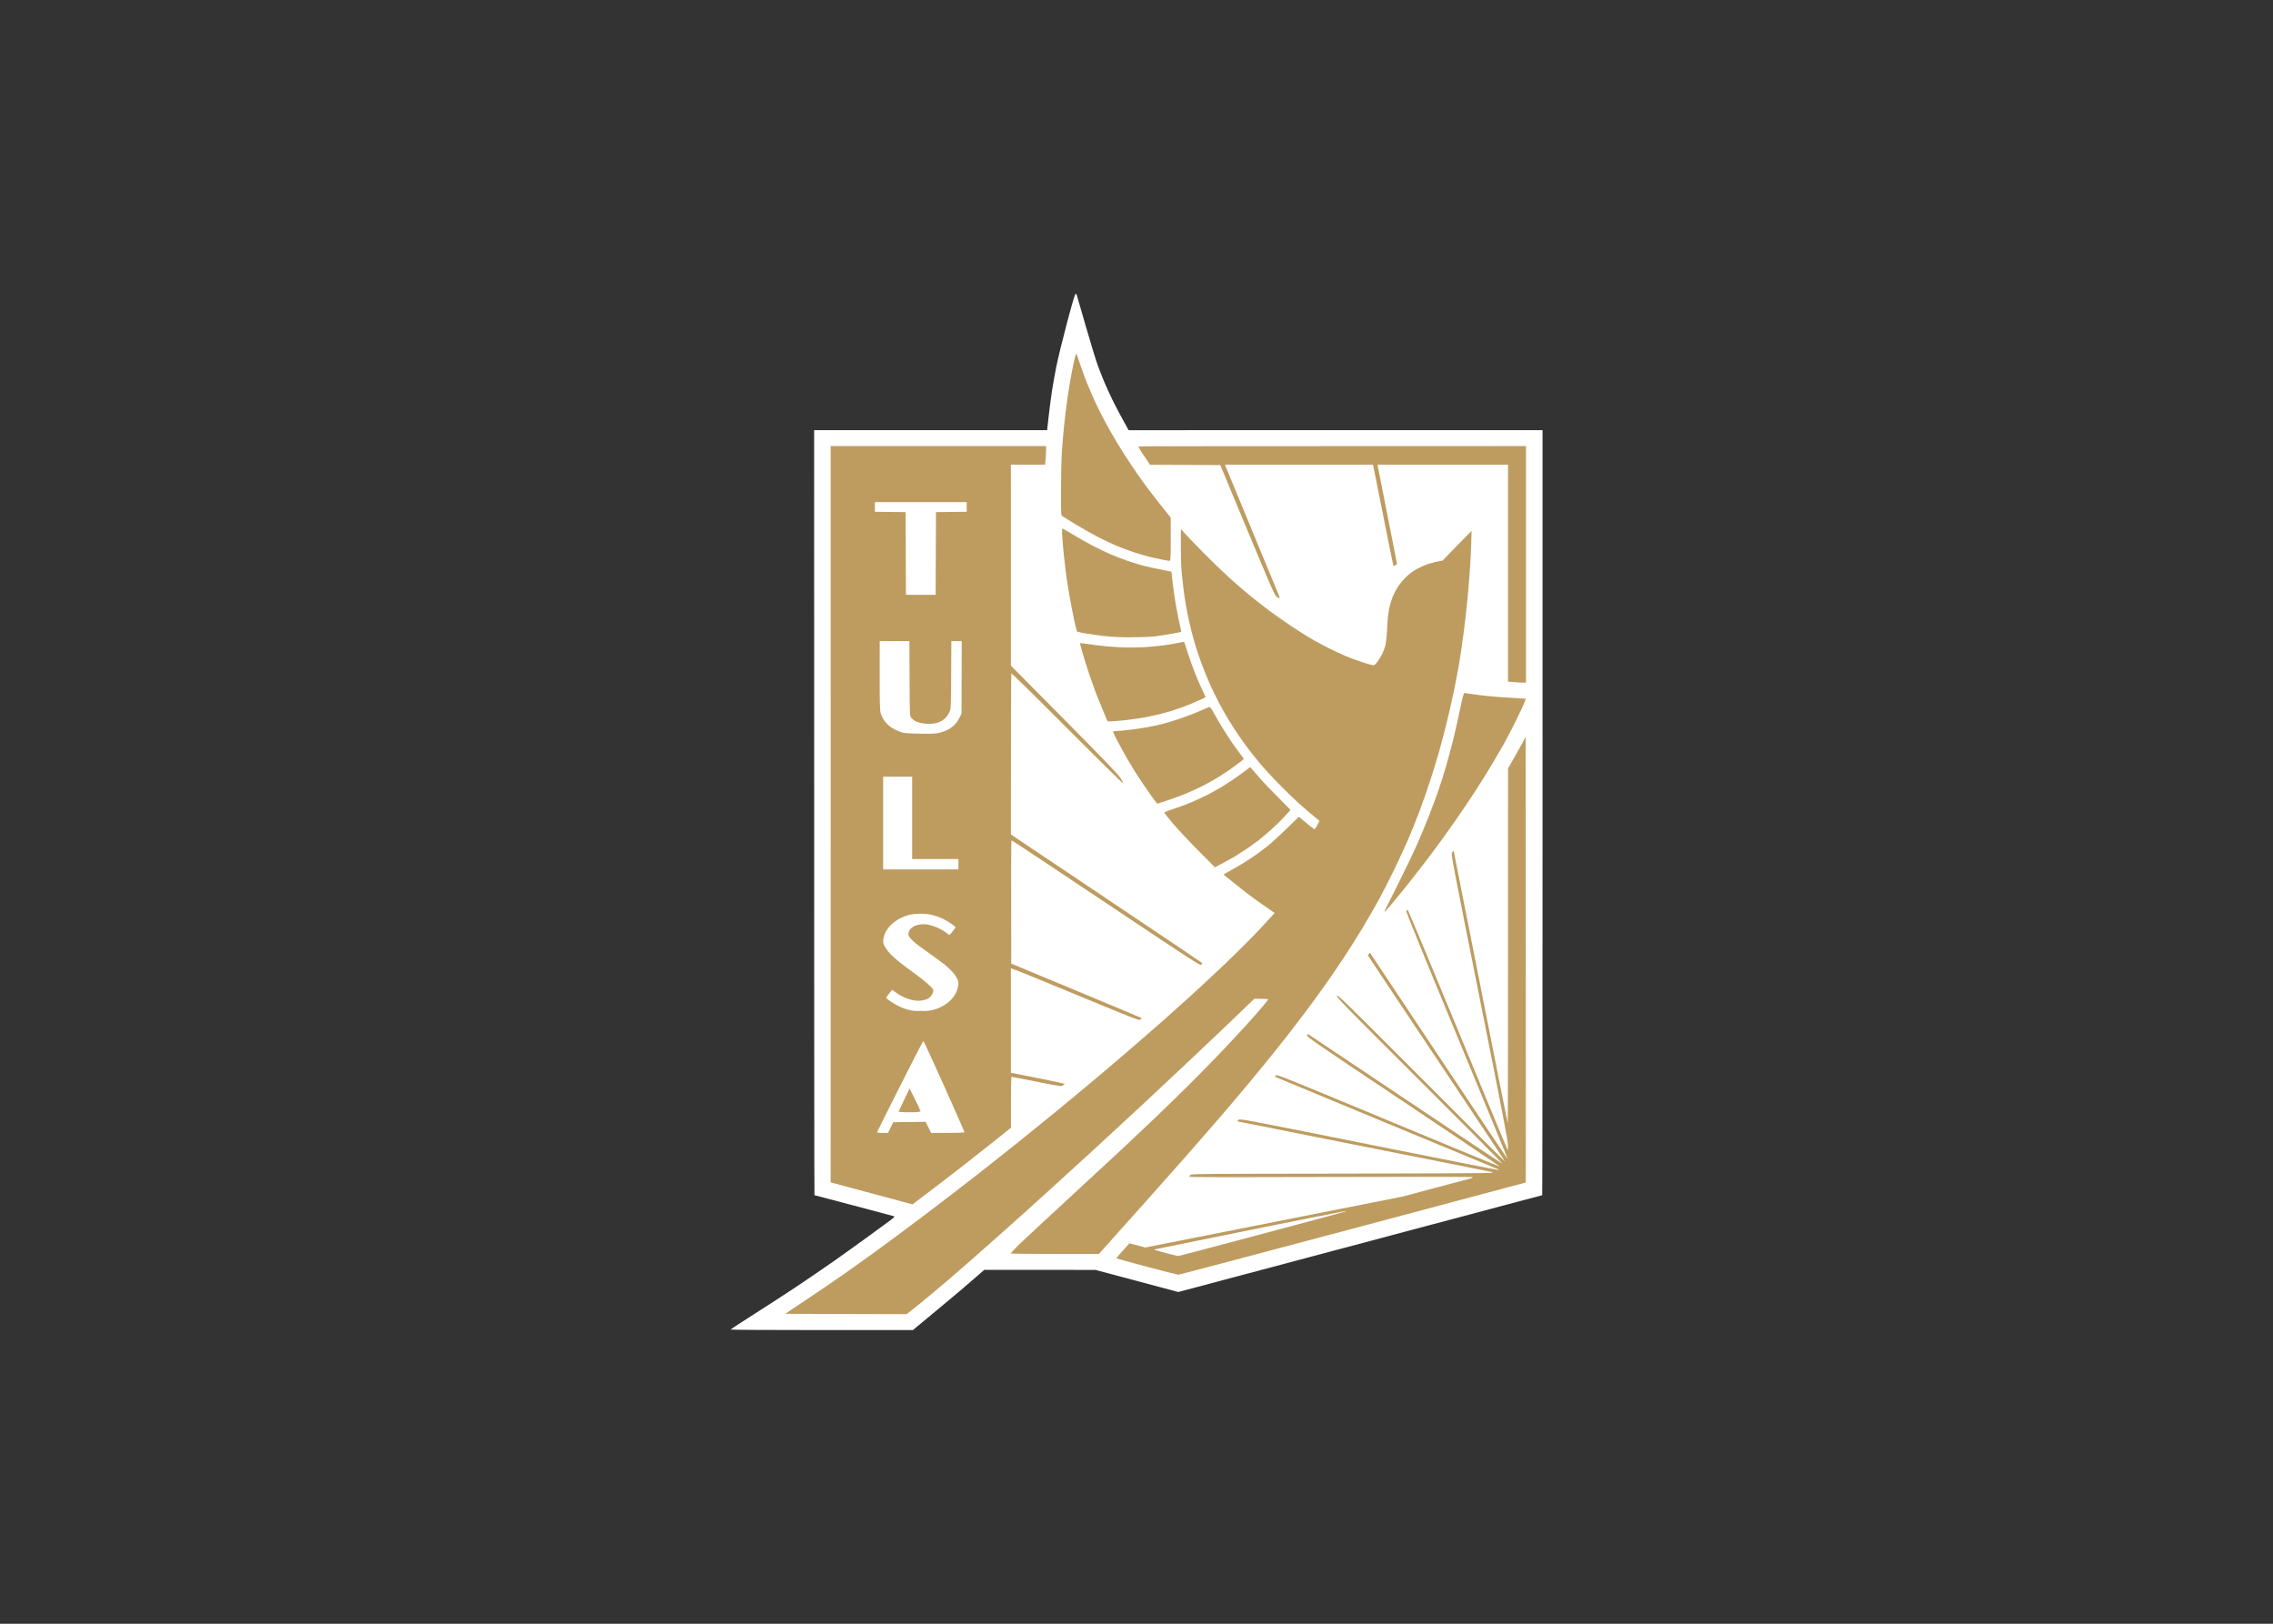<svg clip-rule="evenodd" fill-rule="evenodd" stroke-linejoin="round" stroke-miterlimit="2" viewBox="0 0 560 400" xmlns="http://www.w3.org/2000/svg"><rect x="0" y="0" width="560" height="400" fill="#333333" stroke="none"/><g transform="matrix(.852 0 0 .852 179.821 72.056)"><g fill-rule="nonzero"><path d="m97.44 8.95c-1.25 4.7-2.6 10.26-3.02 12.35s-.99 5.29-1.27 7.1-.71 5.12-.96 7.35l-.45 4.05h-67.38c0 171.43.04 221.2.1 221.2.05 0 5.2 1.35 11.43 3.01 6.23 1.65 11.46 3.05 11.63 3.1.2.06-.13.41-1 1.06-.71.53-3.5 2.57-6.19 4.53-2.69 1.97-7.32 5.28-10.28 7.37-2.97 2.08-7.91 5.46-10.99 7.51-3.09 2.05-8.58 5.61-12.22 7.92s-6.62 4.27-6.63 4.35 11.85.15 26.34.15h26.36c8.12-6.72 11.92-9.89 13.67-11.38 1.76-1.5 4.05-3.47 5.09-4.38l1.9-1.65 32.15.01 23.96 6.39c81.47-21.69 105.17-27.99 105.22-27.99.06 0 .1-49.77.1-110.6v-110.6l-119.7.01c-2.21-3.96-3.53-6.46-4.35-8.11s-2-4.21-2.63-5.7c-.62-1.48-1.53-3.8-2.01-5.15-.49-1.35-2.02-6.34-3.39-11.1-1.38-4.76-2.55-8.81-2.6-9s-.21-.35-.35-.35c-.18 0-.99 2.73-2.53 8.55z" fill="#fff"/><path d="m99.88 18.33c-.13.42-.55 2.37-.94 4.32s-.98 5.42-1.3 7.7c-.33 2.28-.77 5.91-.99 8.05-.22 2.15-.5 5.52-.64 7.5s-.26 6.95-.26 11.04c-.01 7.22 0 7.45.39 7.74.22.16 1.97 1.24 3.89 2.4s4.8 2.78 6.39 3.6 3.93 1.94 5.19 2.48 3.55 1.39 5.09 1.9c1.54.5 3.52 1.09 4.39 1.31.88.22 2.54.59 3.7.82 1.15.23 2.23.41 2.39.41.26 0 .3-.83.3-6.25l-.01-6.25c-3.73-4.65-5.78-7.3-6.96-8.9-1.19-1.6-3.21-4.47-4.5-6.4-1.29-1.92-3.16-4.85-4.14-6.5-.99-1.65-2.52-4.35-3.4-6-.89-1.65-2.19-4.26-2.9-5.8s-1.74-3.92-2.3-5.3c-.56-1.37-1.45-3.82-1.98-5.43-.53-1.6-1.01-2.99-1.06-3.07-.06-.08-.22.21-.35.63zm-70.73 132.52-.01 106.45 23.67 6.36c6.5-4.91 10.81-8.23 13.78-10.53 2.96-2.31 7.48-5.87 10.04-7.91l4.65-3.72c-.02-13.1.04-14.7.23-14.7.14 0 3.42.63 7.29 1.4 6.83 1.36 7.05 1.39 7.53 1.05.27-.19.5-.39.5-.45 0-.05-3.12-.72-6.93-1.49-3.82-.76-7.32-1.46-7.79-1.55l-.85-.16v-30.2c.7.15 9.03 3.55 18.97 7.67 17.32 7.16 18.09 7.46 18.51 7.15.32-.23.38-.36.2-.48-.13-.09-8.64-3.66-18.91-7.93l-18.67-7.77c-.08-29.6-.03-35.64.1-35.64.11 0 12.42 8.17 27.36 18.15 25.8 17.24 27.18 18.13 27.5 17.8.31-.31.31-.38.05-.62-.17-.15-12.63-8.55-27.71-18.65l-27.4-18.38c-.01-35.96.06-46.47.15-46.56.08-.09 7.41 7.11 16.27 16 8.87 8.89 16.12 16.03 16.12 15.86-.228-.604-.534-1.175-.91-1.7-.67-1.05-4.71-5.25-16.26-16.9l-15.36-15.5-.01-58.1h9.88c.169-1.344.269-2.696.3-4.05v-1.35h-62.29m88.98.1c.448.955.991 1.863 1.62 2.71l1.74 2.6 20.33.09c14.49 34.93 15.6 37.47 16.16 37.94.257.245.564.433.9.55.18.01.14-.23-.13-.84-.21-.47-3.68-8.86-7.71-18.65s-7.45-18.09-7.61-18.45l-.27-.65h42.82c4.46 22.4 5.81 29.01 5.87 29.14.09.17.25.14.6-.1l.47-.34c-4.23-21.55-5.5-28-5.55-28.25l-.09-.45h37.74l-.01 62.7c2.4.23 3.57.3 4.15.3h1.05v-68.4c-86.76 0-112 .05-112.08.1z" fill="#be9c60"/><path d="m41.93 62v1.4l8.88.1.1 23.9h8.59l.1-23.9 8.88-.1v-2.8h-26.55" fill="#fff"/><path d="m96.11 70.55c.08 1.29.28 3.61.44 5.15s.43 3.88.59 5.2c.17 1.32.62 4.25 1.01 6.5.39 2.26 1.02 5.54 1.41 7.3.213 1.129.493 2.244.84 3.34.825.243 1.668.424 2.52.54 1.32.22 3.7.56 5.3.75 2.551.267 5.115.388 7.68.36 2.78 0 5.72-.11 6.99-.26 1.21-.15 3.41-.49 4.89-.76s2.72-.51 2.74-.53c.03-.02-.21-1.21-.54-2.64-.32-1.43-.81-3.95-1.09-5.6s-.67-4.39-.86-6.09l-.35-3.09c-4.95-.98-7.15-1.47-8.08-1.71-.94-.24-2.91-.85-4.4-1.35-1.48-.5-3.81-1.4-5.19-2-1.37-.59-3.71-1.72-5.19-2.5s-4.02-2.21-5.64-3.19c-1.62-.97-3-1.77-3.07-1.77-.09.781-.09 1.569 0 2.35zm34.29 2.39c-.01 2.51.07 5.78.19 7.26.12 1.49.39 4.07.6 5.75s.66 4.47.99 6.2c.34 1.73.93 4.37 1.31 5.85.39 1.49.98 3.6 1.32 4.7s1.09 3.26 1.66 4.8 1.6 4.06 2.28 5.6 1.83 3.93 2.56 5.3c.72 1.38 1.85 3.4 2.51 4.5s1.91 3.08 2.79 4.4 2.28 3.3 3.11 4.4 2.41 3.08 3.5 4.4c1.1 1.32 3.53 3.96 5.4 5.88 1.87 1.91 4.57 4.52 6 5.8s3.31 2.9 4.19 3.61 1.62 1.31 1.65 1.35c-.156.44-.357.862-.6 1.26-.201.44-.471.845-.8 1.2-.816-.552-1.597-1.153-2.34-1.8l-2.2-1.8c-5.34 5.22-7.79 7.45-8.88 8.32-1.1.87-2.72 2.09-3.6 2.71-.88.61-2.54 1.7-3.69 2.41-1.16.71-2.91 1.73-3.9 2.26-1.75.93-1.78.97-1.37 1.28.23.18 1.72 1.36 3.3 2.64 1.57 1.28 3.85 3.04 5.06 3.91 1.21.88 3.07 2.2 4.15 2.93l1.94 1.34c-2.86 3.18-5.17 5.62-6.99 7.47-1.81 1.86-5.45 5.42-8.08 7.93-2.64 2.5-6.73 6.3-9.09 8.45-2.36 2.14-6 5.41-8.08 7.26-2.09 1.84-6.58 5.75-9.99 8.68-3.4 2.93-8.61 7.35-11.58 9.82-2.96 2.48-7.36 6.13-9.78 8.11s-7.31 5.94-10.88 8.8-9.59 7.62-13.38 10.57-10.26 7.9-14.37 11c-4.12 3.1-9.78 7.3-12.58 9.34s-7.12 5.12-9.59 6.86-7.34 5.06-10.82 7.38l-6.33 4.23 35.12.1c2.09-1.62 4.27-3.39 6.19-4.98s4.75-3.98 6.29-5.3c1.54-1.33 4.59-3.98 6.79-5.91 2.2-1.92 6.42-5.66 9.38-8.3 2.97-2.65 8.23-7.37 11.68-10.51 3.46-3.13 9.53-8.67 13.48-12.29 3.95-3.63 10.33-9.53 14.18-13.1 3.84-3.58 9.95-9.3 13.57-12.71s8.65-8.18 11.18-10.6c2.52-2.42 5.31-5.09 6.19-5.94l1.6-1.55c3.23-.01 4.07.07 4.05.18-.03.1-.96 1.25-2.07 2.55s-3.03 3.49-4.27 4.86c-1.24 1.38-4.44 4.79-7.1 7.6s-7.12 7.35-9.91 10.1c-2.78 2.75-6.99 6.85-9.35 9.1-2.36 2.26-6.36 6.04-8.89 8.4-2.53 2.37-9.09 8.44-14.57 13.49-5.49 5.06-11.89 11-14.22 13.2-1.46 1.304-2.843 2.693-4.14 4.16.05.08 5.82.15 12.82.14l12.73-.01c6.96-7.78 11.41-12.75 14.37-16.07 2.97-3.32 7.69-8.64 10.49-11.82 2.81-3.19 7.12-8.13 9.59-10.99s6.53-7.65 9.03-10.65c2.49-3 6.27-7.63 8.4-10.3 2.12-2.67 5.39-6.87 7.25-9.35 1.87-2.47 4.64-6.25 6.16-8.4s4.04-5.83 5.6-8.2c1.56-2.36 4.05-6.32 5.53-8.8 1.48-2.47 3.53-6.03 4.55-7.9s3-5.74 4.4-8.6c1.39-2.86 3.3-7 4.23-9.2s2.37-5.8 3.19-8c.83-2.2 2.14-5.93 2.91-8.3.78-2.37 1.92-6.06 2.53-8.2.62-2.14 1.65-6.06 2.3-8.7s1.59-6.78 2.1-9.2c.5-2.42 1.22-6.2 1.59-8.4s.94-6.16 1.28-8.8.79-6.65 1.01-8.9.54-5.95.7-8.2c.17-2.25.36-5.9.43-8.1l.11-4c-3.04 3.11-4.93 5.04-6.15 6.3l-2.22 2.3c-1.435.236-2.851.57-4.24 1-1.025.373-2.024.814-2.99 1.32-1.154.619-2.223 1.386-3.18 2.28-.891.854-1.698 1.792-2.41 2.8-.607.957-1.138 1.96-1.59 3-.429 1.107-.78 2.244-1.05 3.4-.314 1.852-.504 3.723-.57 5.6-.057 1.692-.22 3.379-.49 5.05-.231.859-.539 1.696-.92 2.5-.409.8-.877 1.569-1.4 2.3-.49.66-.93 1.05-1.18 1.05-1.097-.245-2.178-.552-3.24-.92-1.57-.51-3.79-1.33-4.94-1.83-1.16-.49-3.27-1.48-4.69-2.2-1.43-.71-3.54-1.84-4.7-2.5-1.15-.66-3.8-2.33-5.89-3.7-2.08-1.38-5.14-3.52-6.79-4.76-1.64-1.23-4.16-3.21-5.59-4.38-1.42-1.17-4.03-3.43-5.79-5.01-1.75-1.58-5.13-4.83-7.49-7.23-2.37-2.41-4.81-4.94-5.42-5.63l-1.12-1.26" fill="#be9c60"/><path d="m43.32 110.75c0 8.16.06 10.13.3 10.95.254.744.607 1.45 1.05 2.1.537.743 1.196 1.389 1.95 1.91.786.513 1.624.942 2.5 1.28 1.18.43 1.7.48 5.69.56 3.59.07 4.64.03 5.79-.24.888-.233 1.75-.558 2.57-.97.734-.415 1.404-.934 1.99-1.54.522-.609.965-1.281 1.32-2l.51-1.1.05-20.9h-3c-.06 18.39-.09 19.38-.41 20.2-.235.564-.537 1.098-.9 1.59-.413.484-.895.905-1.43 1.25-.686.376-1.429.636-2.2.77-.994.151-2.006.151-3 0-.855-.083-1.69-.309-2.47-.67-.455-.261-.861-.599-1.2-1-.41-.56-.42-.77-.47-11.35l-.05-10.79h-8.58" fill="#fff"/></g><path d="m131.13 101.02c.147 0 .279.092.33.23.04.14.5 1.56 1.02 3.15.51 1.6 1.43 4.16 2.04 5.7.6 1.54 1.54 3.72 3.05 6.9l-.95.48c-.52.26-2.07.94-3.45 1.51-1.37.56-3.48 1.34-4.69 1.73s-3.23.97-4.49 1.27c-1.26.31-3.42.76-4.79.99-1.38.23-3.76.56-5.29.72-1.54.16-3.23.3-4.7.3l-1.48-3.55c-.82-1.95-1.77-4.32-2.12-5.25s-1.12-3.14-1.72-4.9c-.59-1.76-1.43-4.44-1.87-5.95s-.79-2.82-.79-2.9.43-.08.95.01c.52.08 2.34.33 4.04.55s4.62.48 6.49.57c1.86.09 4.92.08 6.79-.01 1.86-.09 4.6-.35 6.09-.57 1.48-.21 3.28-.52 3.99-.68.71-.15 1.41-.29 1.55-.3zm81.25 14.78c.14 0 1.09.13 2.1.29 1.02.17 3.15.43 4.75.6 1.59.17 4.69.39 6.89.51 2.19.11 4.01.23 4.04.25-.206.631-.45 1.248-.73 1.85-.42.99-1.55 3.38-2.52 5.3-.96 1.93-2.38 4.62-3.14 6-.77 1.37-2.32 4.03-3.44 5.9s-3.14 5.11-4.49 7.2-3.67 5.55-5.15 7.7c-1.49 2.15-3.79 5.38-5.11 7.2s-3.43 4.65-4.7 6.3c-1.26 1.65-3.3 4.26-4.52 5.8-1.23 1.54-3.24 4.02-4.48 5.5-.769.977-1.59 1.912-2.46 2.8-.12.06-.18.01-.13-.11.05-.11 1.8-3.62 3.9-7.8 2.09-4.17 4.6-9.39 5.56-11.59.97-2.2 2.5-5.89 3.41-8.2s2.16-5.68 2.78-7.5 1.62-4.96 2.21-7c.6-2.03 1.52-5.5 2.06-7.7.53-2.2 1.41-6.09 1.94-8.65.66-3.2 1.05-4.65 1.23-4.65zm-73.67 4.02c.47.425.842.947 1.09 1.53.46.85 1.55 2.72 2.42 4.15s2.17 3.46 2.89 4.5c.73 1.05 1.82 2.56 3.54 4.85l-.7.59c-.39.33-1.67 1.28-2.85 2.13-1.18.84-3.15 2.14-4.39 2.88-1.23.75-3.32 1.89-4.64 2.54-1.32.64-3.34 1.55-4.49 2.02-1.16.46-3.4 1.28-5 1.82-1.59.53-2.94.97-2.99.98-.683-.817-1.324-1.668-1.92-2.55-1.01-1.41-2.59-3.73-3.52-5.16s-2.32-3.68-3.08-5c-.77-1.32-2.04-3.62-2.82-5.1-.541-.951-1.019-1.936-1.43-2.95-.01-.16.29-.25.84-.25.47 0 2.06-.14 3.54-.31 1.49-.17 3.73-.48 5-.71 1.26-.22 3.23-.63 4.39-.9 1.15-.28 3.58-1 5.39-1.61 1.81-.6 4.46-1.62 5.89-2.26s2.71-1.18 2.84-1.19zm91.4 8.68.04 64.4c.03 35.42.03 64.41 0 64.43-.02.02-22.55 6.02-50.06 13.35-27.5 7.32-50.19 13.32-50.41 13.32s-4.31-1.04-9.09-2.31c-4.77-1.28-8.73-2.35-8.78-2.4-.06-.04.23-.46.64-.94.41-.47 1.27-1.43 3.1-3.45l4.55 1.23 74.27-14.7 9.58-2.55c5.27-1.4 9.88-2.62 10.24-2.71.35-.09.64-.26.64-.37 0-.13-13.66-.15-40.88-.06-25.6.09-40.93.07-41.02-.05-.08-.1.01-.34.2-.53.32-.33 3.02-.35 43.7-.4 23.85-.03 43.44-.13 43.53-.21s.12-.19.06-.23c-.05-.04-16.54-3.33-36.63-7.3-20.1-3.98-36.68-7.28-36.84-7.33-.25-.09-.23-.17.1-.48.39-.37.98-.26 37.74 7.11 20.53 4.11 37.42 7.45 37.53 7.4.11-.04-.02-.16-.3-.28-.27-.11-14.78-6.11-32.24-13.34-17.46-7.22-31.85-13.19-31.98-13.27-.18-.1-.16-.22.05-.48.26-.33 2.51.58 32.48 13.05 17.7 7.37 32.27 13.38 32.36 13.35s-12.46-8.49-27.9-18.8c-25.68-17.15-28.06-18.78-27.87-19.15.059-.147.144-.283.25-.4.02 0 12.67 8.46 28.1 18.8s28.09 18.76 28.15 18.7c.05-.05-10.76-10.92-24.03-24.15-22-21.93-24.1-24.08-23.86-24.42.25-.33 2.36 1.74 24.43 23.85 13.29 13.32 24.18 24.17 24.21 24.12.03-.06-8.84-13.4-19.7-29.65s-19.81-29.68-19.88-29.85c-.051-.219.022-.45.19-.6.17-.17.35-.25.38-.2.04.06 8.98 13.49 19.86 29.85 10.89 16.36 19.84 29.73 19.9 29.7s-6.55-16.11-14.69-35.75c-9.91-23.91-14.75-35.79-14.63-35.98.088-.149.217-.27.37-.35.11-.04 6.44 15.07 14.06 33.58 7.63 18.51 14.11 34.19 14.96 36.05l.01-1.5c.01-1.22-1.55-9.37-8.25-42.9-8.19-41.03-8.26-41.4-7.88-41.85.25-.3.4-.37.46-.2.05.14 3.56 17.85 7.8 39.35 4.24 21.51 7.75 39.14 7.8 39.2.06.06.1-23.01.09-102.6l1.46-2.55c.81-1.4 1.95-3.45 2.55-4.55m-78.59 6.71.5.56c.28.31 1.36 1.54 2.4 2.75 1.04 1.2 3.44 3.73 8.78 9.08l-1.57 1.75c-.87.96-2.63 2.7-3.92 3.85-1.29 1.16-3.02 2.63-3.86 3.27-.84.65-2.43 1.78-3.52 2.52-1.1.73-2.54 1.66-3.2 2.06-.66.39-2.23 1.27-5.79 3.15l-5.01-5.05c-2.75-2.78-6.05-6.31-7.34-7.85-1.28-1.54-2.33-2.87-2.33-2.95.817-.408 1.671-.736 2.55-.98 1.4-.46 3.58-1.26 4.84-1.78 1.27-.52 3.38-1.48 4.7-2.14 1.31-.66 3.25-1.72 4.29-2.35 1.04-.64 2.66-1.67 3.59-2.31.94-.63 2.42-1.7 3.3-2.37" fill="#be9c60"/><path d="m44.32 153.4v13.4h21.77v-3h-13.38v-23.8h-8.39m7.54 39.92c-.893.254-1.76.592-2.59 1.01-.922.483-1.778 1.082-2.55 1.78-.646.627-1.201 1.34-1.65 2.12-.336.684-.565 1.416-.68 2.17-.156.757.007 1.546.45 2.18.459.777 1.006 1.498 1.63 2.15.58.59 1.75 1.62 2.6 2.3.85.67 2.8 2.14 4.34 3.25 1.403 1.005 2.755 2.079 4.05 3.22.508.448.964.951 1.36 1.5.031.306-.014.615-.13.9-.378 1.01-1.239 1.766-2.29 2.01-.617.17-1.251.267-1.89.29-.708-.032-1.411-.133-2.1-.3-1.639-.434-3.18-1.177-4.54-2.19l-.95-.71c-1.39 1.71-1.75 2.29-1.7 2.4.38.368.799.693 1.25.97.694.464 1.411.891 2.15 1.28.777.374 1.575.701 2.39.98 1.356.43 2.783.59 4.2.47 1.449.127 2.909-.043 4.29-.5 1.726-.545 3.29-1.51 4.55-2.81.529-.57.982-1.205 1.35-1.89.304-.667.513-1.374.62-2.1.138-.68.036-1.387-.29-2-.351-.675-.781-1.306-1.28-1.88-.702-.76-1.457-1.468-2.26-2.12-.76-.63-2.88-2.18-4.69-3.45s-3.78-2.74-4.37-3.28c-.513-.444-.964-.955-1.34-1.52-.202-.368-.232-.808-.08-1.2.129-.404.348-.773.64-1.08.342-.29.714-.541 1.11-.75.578-.226 1.183-.374 1.8-.44.852-.073 1.711-.002 2.54.21.893.223 1.763.528 2.6.91.75.365 1.467.797 2.14 1.29l.95.71c.668-.693 1.27-1.446 1.8-2.25-.367-.4-.788-.746-1.25-1.03-.81-.559-1.659-1.061-2.54-1.5-.939-.414-1.909-.755-2.9-1.02-1.174-.288-2.381-.419-3.59-.39-1.057.005-2.112.109-3.15.31zm-2.7 49.63c-3.64 7.23-6.63 13.22-6.63 13.3.517.145 1.055.196 1.59.15h1.6l1.52-3.1 9.36-.11 1.6 3.22c8.77-.01 9.68-.06 9.63-.28-.02-.14-2.67-6.13-5.88-13.3s-5.91-13.03-6-13.03-3.15 5.92-6.79 13.15z" fill="#fff" fill-rule="nonzero"/><path d="m50.38 233.47c-.87 1.82-1.6 3.37-1.62 3.42 1.046.111 2.099.148 3.15.11 1.084.07 2.172.006 3.24-.19-.448-1.176-.972-2.322-1.57-3.43l-1.62-3.23" fill="#be9c60" fill-rule="nonzero"/><path d="m150.34 271.08c-14.88 3-27.18 5.5-27.35 5.56-.27.1-.27.13 0 .23.17.06 1.67.47 3.34.92 1.68.45 3.16.81 3.3.81s11.08-2.88 24.31-6.41c13.23-3.52 24.09-6.45 24.14-6.5s-.09-.08-.3-.07-12.56 2.47-27.44 5.46z" fill="#fff" fill-rule="nonzero"/></g></svg>